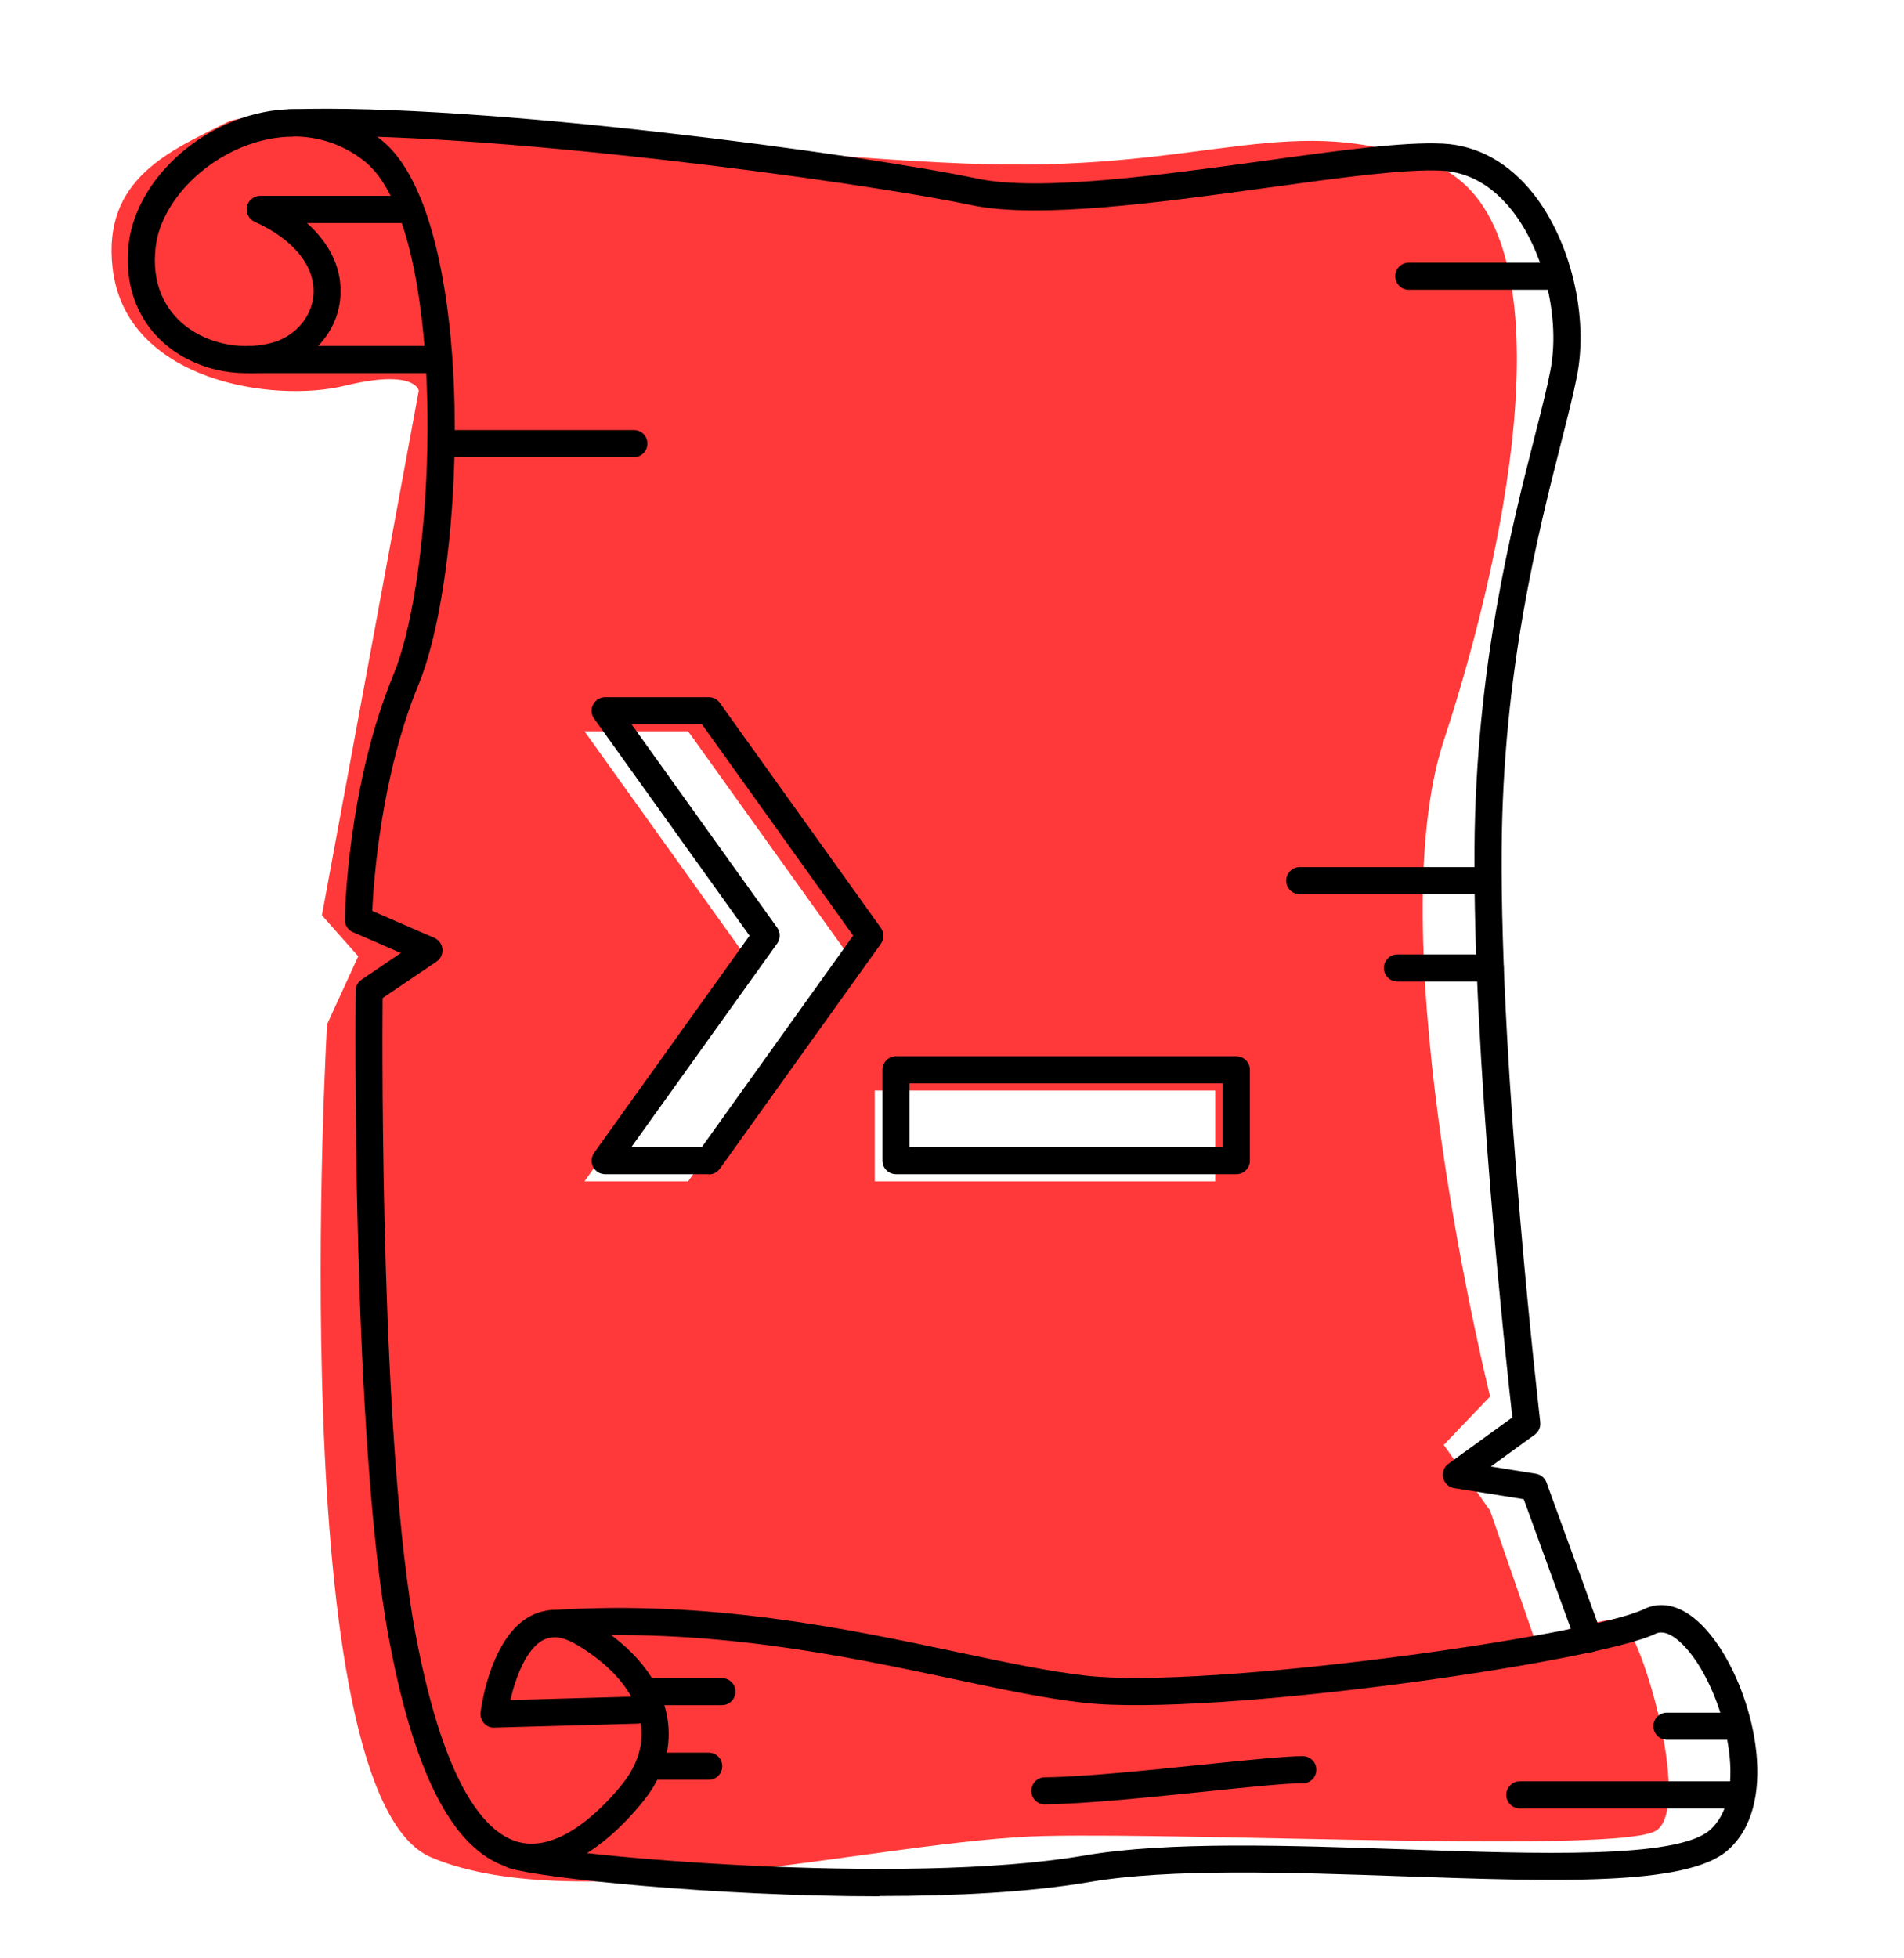<?xml version="1.0" encoding="UTF-8"?>
<svg id="Layer_1" data-name="Layer 1" xmlns="http://www.w3.org/2000/svg" viewBox="0 0 210.74 216.68">
  <path d="m179.04,179.14c-2.3.07-9.19,2.21-9.19,2.21l-4.92-14.2-5.13-7.28,5.13-5.36s-12.51-50.17-5.13-72.57,14.27-57.64-1.24-63.77c-15.51-6.13-24.47.66-49.4,0-24.93-.66-77.94-7.71-84.06-4.62-6.13,3.09-13.79,6.15-12.64,16.11,1.45,12.57,17.87,14.94,25.69,13.02,7.82-1.91,8.2.54,8.2.54l-10.72,58.05,4.02,4.54-3.45,7.52s-4.98,85.13,11.49,92.16c16.47,7.03,50.15-1.97,67.97-2.35s63.39,1.91,67.6-.57c4.21-2.49-1.91-23.5-4.21-23.43Zm-102.88-48.43h-11.47l17.83-24.9-17.83-24.9h11.47l17.83,24.9-17.83,24.9Zm58.34,0h-37.68v-10.05h37.68v10.05Z" style="fill: #ff3939;"/>
  <g>
    <path d="m58.87,207c-.7,0-1.41-.08-2.13-.26-6.27-1.57-10.74-9.8-13.65-25.18-4.26-22.47-3.73-71.46-3.73-71.95s.25-.95.66-1.22l4.35-2.95-5.3-2.3c-.56-.24-.91-.79-.9-1.4,0-.6.28-14.76,5.4-27.15,3.99-9.66,5.54-36.35.9-49.91h-10.5c2.65,2.35,3.99,5.28,3.69,8.36-.37,3.81-3.25,6.97-7.16,7.88-4.45,1.03-9.21-.13-12.44-3.03-2.99-2.69-4.34-6.6-3.8-11.01.67-5.49,5.25-10.87,11.38-13.39,5.88-2.41,11.92-1.69,16.54,1.98,1.89,1.5,3.4,3.94,4.59,7.02.05.09.08.19.11.29,5.41,14.41,3.88,42.21-.55,52.95-4.14,10.03-4.97,21.64-5.13,25.06l6.87,2.98c.5.22.85.69.9,1.24.05.55-.2,1.08-.65,1.38l-5.97,4.04c-.05,6.38-.23,49.94,3.68,70.57,3.29,17.33,8.03,21.98,11.43,22.83,4.7,1.17,9.56-4.12,11.43-6.45,1.69-2.1,2.39-4.42,2.02-6.72-.12.03-.24.05-.36.05l-15.83.44c-.43.04-.86-.17-1.15-.49-.29-.33-.43-.76-.38-1.2.11-.87,1.21-8.55,5.69-10.74,1.34-.66,3.56-1.07,6.5.68,4.81,2.86,7.73,6.51,8.46,10.55.58,3.23-.32,6.45-2.61,9.3-2.45,3.05-7.08,7.74-12.37,7.74Zm2.5-25.84c-.42,0-.8.09-1.17.26-1.99.97-3.16,4.32-3.71,6.68l13.38-.38c-1.18-2.11-3.24-4.08-6.03-5.74-.93-.55-1.75-.83-2.48-.83ZM32.47,15.12c-1.86,0-3.78.39-5.69,1.17-5.08,2.08-9.01,6.6-9.54,10.97-.54,4.37,1.24,6.99,2.82,8.41,2.47,2.22,6.3,3.14,9.76,2.33,2.66-.62,4.61-2.73,4.86-5.25.31-3.19-2.12-6.25-6.49-8.21-.65-.29-1-.99-.86-1.68s.76-1.19,1.47-1.19h14.44c-.83-1.64-1.79-2.96-2.91-3.84-2.28-1.81-4.99-2.73-7.85-2.73Z"/>
    <path d="m48.51,41.28h-20.74c-.83,0-1.5-.67-1.5-1.5s.67-1.5,1.5-1.5h20.74c.83,0,1.5.67,1.5,1.5s-.67,1.5-1.5,1.5Z"/>
    <path d="m175.87,182.84c-.61,0-1.19-.38-1.41-.99l-5.81-15.97-7.7-1.23c-.6-.1-1.08-.54-1.22-1.13s.09-1.21.58-1.56l7.08-5.13c-.66-5.86-4.37-39.81-4.19-62.98.15-19.97,4.07-35.36,6.66-45.54.73-2.86,1.36-5.34,1.74-7.31,1.11-5.69-.65-13.1-4.19-17.64-2.2-2.81-4.84-4.32-7.85-4.48-4.06-.21-11.45.81-19.28,1.89-11.87,1.63-25.32,3.48-32.74,1.93-12.75-2.67-54.47-8.32-75.38-7.6-.84.03-1.52-.62-1.55-1.45-.03-.83.62-1.52,1.45-1.55,21.16-.73,63.24,4.96,76.1,7.66,6.92,1.45,20.09-.36,31.72-1.96,8.32-1.15,15.51-2.13,19.84-1.91,3.86.2,7.34,2.15,10.06,5.63,4.09,5.24,6.05,13.49,4.77,20.06-.4,2.05-1.04,4.56-1.78,7.47-2.55,10.04-6.42,25.22-6.56,44.82-.19,25.12,4.23,63.1,4.27,63.48.06.54-.17,1.07-.61,1.39l-4.86,3.52,4.99.8c.54.09.99.46,1.17.97l6.12,16.8c.28.78-.12,1.64-.9,1.92-.17.06-.34.09-.51.09Z"/>
    <path d="m97.36,209.81c-18.37,0-37.44-2.01-40.98-3.1-.79-.24-1.24-1.08-1-1.87.24-.79,1.08-1.24,1.87-1,4.86,1.49,42.74,4.9,62.78,1.46,9.23-1.58,22.55-1.12,35.42-.68,14.79.51,30.09,1.04,33.76-2.1,4.22-3.61,2.02-13.39-1.35-18.54-1.31-2-3.2-3.89-4.61-3.22-6.49,3.15-49.1,9.25-63.32,7.64-4.3-.48-9.08-1.5-14.6-2.67-12.08-2.56-27.11-5.74-44.35-4.57-.8.07-1.54-.57-1.6-1.39s.57-1.54,1.39-1.6c17.67-1.21,32.92,2.03,45.17,4.62,5.45,1.15,10.16,2.15,14.32,2.62,13.46,1.52,55.55-4.39,61.68-7.36,2.72-1.32,5.79.24,8.43,4.27,3.97,6.06,6.53,17.55.79,22.46-4.56,3.9-19.04,3.4-35.81,2.82-12.72-.44-25.88-.89-34.81.64-6.55,1.12-14.8,1.54-23.19,1.54Z"/>
    <path d="m79.9,188.67h-7.93c-.83,0-1.5-.67-1.5-1.5s.67-1.5,1.5-1.5h7.93c.83,0,1.5.67,1.5,1.5s-.67,1.5-1.5,1.5Z"/>
    <path d="m78.44,196.92h-6.64c-.83,0-1.5-.67-1.5-1.5s.67-1.5,1.5-1.5h6.64c.83,0,1.5.67,1.5,1.5s-.67,1.5-1.5,1.5Z"/>
    <path d="m192.53,200.09h-24.31c-.83,0-1.5-.67-1.5-1.5s.67-1.5,1.5-1.5h24.31c.83,0,1.5.67,1.5,1.5s-.67,1.5-1.5,1.5Z"/>
    <path d="m191.51,192.49h-7.01c-.83,0-1.5-.67-1.5-1.5s.67-1.5,1.5-1.5h7.01c.83,0,1.5.67,1.5,1.5s-.67,1.5-1.5,1.5Z"/>
  </g>
  <path d="m70.16,50.58h-20.93c-.83,0-1.5-.67-1.5-1.5s.67-1.5,1.5-1.5h20.93c.83,0,1.5.67,1.5,1.5s-.67,1.5-1.5,1.5Z"/>
  <path d="m172.48,32.06h-16.55c-.83,0-1.5-.67-1.5-1.5s.67-1.5,1.5-1.5h16.55c.83,0,1.5.67,1.5,1.5s-.67,1.5-1.5,1.5Z"/>
  <path d="m164.21,98.94h-20.35c-.83,0-1.5-.67-1.5-1.5s.67-1.5,1.5-1.5h20.35c.83,0,1.5.67,1.5,1.5s-.67,1.5-1.5,1.5Z"/>
  <path d="m164.93,108.6h-10.26c-.83,0-1.5-.67-1.5-1.5s.67-1.5,1.5-1.5h10.26c.83,0,1.5.67,1.5,1.5s-.67,1.5-1.5,1.5Z"/>
  <path d="m115.65,199.65c-.82,0-1.49-.66-1.5-1.49,0-.83.66-1.51,1.49-1.51,4.21-.04,11.33-.77,17.61-1.42,5.18-.53,9.28-.94,10.98-.92.83.02,1.49.7,1.47,1.53-.02.83-.71,1.5-1.53,1.47-1.54-.04-5.94.42-10.61.9-6.35.65-13.54,1.39-17.89,1.43h-.01Z"/>
  <path d="m78.45,129.92h-11.47c-.56,0-1.08-.31-1.33-.81s-.21-1.1.11-1.56l17.2-24.02-17.2-24.02c-.33-.46-.37-1.06-.11-1.56s.77-.81,1.33-.81h11.47c.48,0,.94.23,1.22.63l17.83,24.9c.37.52.37,1.22,0,1.75l-17.83,24.9c-.28.39-.74.63-1.22.63Zm-8.56-3h7.79l16.75-23.4-16.75-23.4h-7.79l16.13,22.52c.37.52.37,1.22,0,1.75l-16.13,22.52Z"/>
  <path d="m136.84,129.92h-37.67c-.83,0-1.5-.67-1.5-1.5v-10.05c0-.83.67-1.5,1.5-1.5h37.67c.83,0,1.5.67,1.5,1.5v10.05c0,.83-.67,1.5-1.5,1.5Zm-36.17-3h34.67v-7.05h-34.67v7.05Z"/>
</svg>
